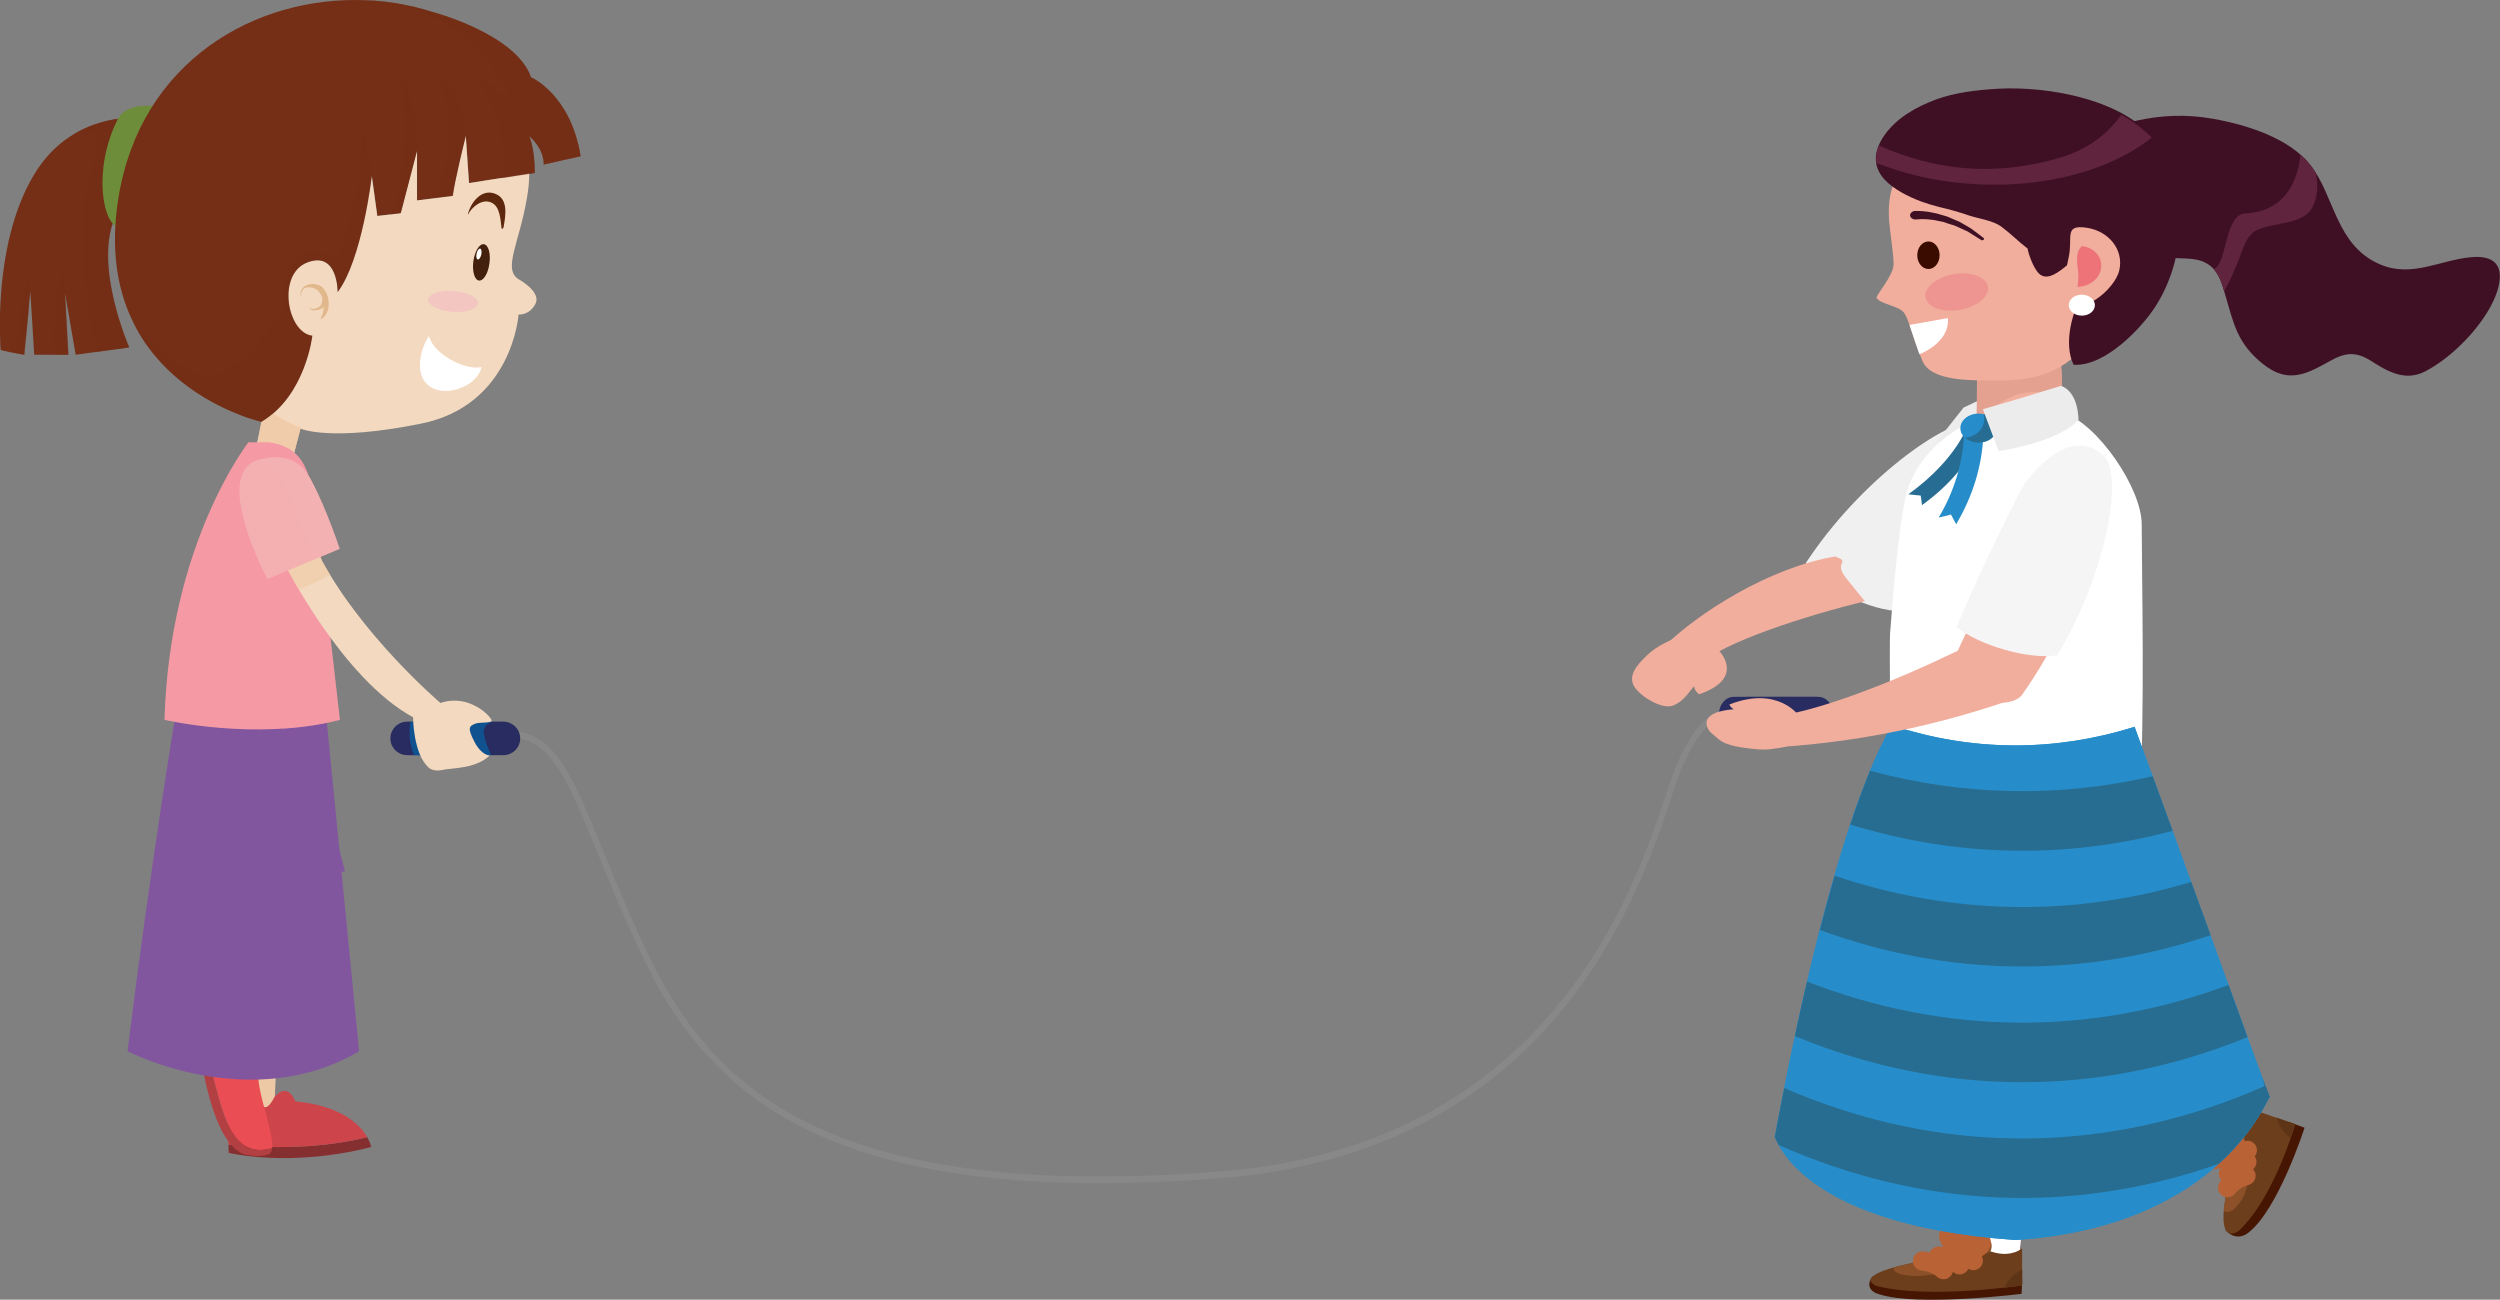 <svg width="154.27" height="80.2" viewBox="0 0 154.27 80.2" xmlns="http://www.w3.org/2000/svg" xmlns:xlink="http://www.w3.org/1999/xlink" xml:space="preserve" overflow="hidden"><rect x="0" y="0" width="154.27" height="80.2" fill="#808080" stroke="none"/><defs></defs><g><g><g><path d="M67.81 73.01C60.63 73.01 54.93 72.03 50.52 70.05 45.71 67.89 42.32 64.51 39.83 59.4 38.6 56.87 37.69 54.64 36.89 52.67 34.93 47.87 33.85 45.22 31.09 45.58L31.05 45.17C34.07 44.78 35.26 47.69 37.22 52.5 38.02 54.46 38.93 56.69 40.15 59.2 42.59 64.23 45.93 67.55 50.66 69.67 56.43 72.26 64.45 73.12 75.18 72.3 95.59 70.73 100.83 54.97 102.8 49.04 103.04 48.32 103.22 47.76 103.39 47.36 104.98 43.52 106.45 43.87 106.51 43.88L106.43 44.28C106.42 44.27 105.17 44.04 103.72 47.53 103.56 47.91 103.37 48.47 103.14 49.18 101.15 55.18 95.85 71.13 75.2 72.71 72.58 72.91 70.11 73.01 67.81 73.01Z" fill="#898888"/><g><g><path d="M14.34 53.08C14.34 53.08 14.82 56.24 14.72 58.69 14.62 61.14 14.55 67.22 15.01 69.39L16.89 69.39C16.89 69.39 17.24 61.18 17.24 59.07 17.24 56.96 17.55 53.44 17.55 53.44L14.34 53.08Z" fill="#EFC9A6"/><path d="M14.34 53.08C14.34 53.08 14.82 56.24 14.72 58.69 14.62 61.14 14.55 67.22 15.01 69.39L16.89 69.39C16.89 69.39 17.24 61.18 17.24 59.07 17.24 56.96 17.55 53.44 17.55 53.44L14.34 53.08Z" fill="#EFC9A6" opacity="0.4"/><path d="M17.41 55.3C17.49 54.24 17.55 53.45 17.55 53.45L14.34 53.09C14.34 53.09 14.47 53.92 14.58 55.06 15.47 55.35 16.45 55.41 17.41 55.3Z" fill="#EFC9A6" opacity="0.6"/><path d="M17.08 64.62C17.13 63.23 17.18 61.78 17.21 60.66 16.36 61.34 15.5 62.02 14.64 62.69 14.64 63.89 14.66 65.15 14.71 66.29 15.52 65.75 16.31 65.19 17.08 64.62Z" fill="#EFC9A6" opacity="0.4"/><g><path d="M14.1 70.62C14.1 70.93 14.11 71.14 14.11 71.14 14.11 71.14 17.89 72.07 22.91 70.78 22.91 70.78 22.86 70.53 22.66 70.17 19.32 71.01 15.79 70.8 14.1 70.62Z" fill="#862F30"/><path d="M22.66 70.17C22.23 69.43 21.11 68.24 18.22 67.96 18.22 67.96 17.79 66.71 16.93 67.7 16.93 67.7 16.64 68.32 16.38 68.32 16.12 68.32 14.94 68.32 14.94 68.32 14.94 68.32 14.13 68.35 14.1 69.28 14.09 69.78 14.09 70.27 14.09 70.62 15.79 70.8 19.32 71.01 22.66 70.17Z" fill="#CD454B"/></g><g><path d="M19.66 53.27C19.66 53.27 21.84 57.52 21.11 59.76 20.39 62 14.69 65.57 14.69 65.67 14.69 65.77 14.34 63.46 14.34 63.46 14.34 63.46 18.42 60.6 18.62 58.63 18.83 56.66 16.79 53.9 16.79 53.9L19.66 53.27Z" fill="#EFC9A6"/><path d="M20.26 54.61C19.94 53.81 19.66 53.27 19.66 53.27L16.8 53.89C16.8 53.89 17.21 54.45 17.64 55.24 18.55 55.23 19.43 55 20.26 54.61Z" fill="#EFC9A6" opacity="0.6"/><g><path d="M13.07 66.13C13.72 68.62 14.29 71.49 16.67 70.88 16.72 70.87 16.75 70.86 16.8 70.85 16.88 69.96 16.01 67.7 15.95 66.62 15.87 65.32 15.55 65.25 15.38 65.16 15.22 65.07 14.71 63.54 15.02 62.94 15.02 62.94 14.79 62.73 14.1 62.94 13.77 63.04 13.31 63.16 12.93 63.32 12.93 63.33 12.43 63.65 13.07 66.13Z" fill="#EB4D54"/><path d="M16.67 70.88C14.29 71.49 13.72 68.62 13.07 66.13 12.42 63.65 12.92 63.33 12.92 63.33 12.52 63.5 12.21 63.72 12.24 64.01 12.29 64.58 12.92 70.35 15.01 71.21 15.01 71.21 15.96 71.49 16.61 71.21 16.72 71.16 16.77 71.03 16.79 70.85 16.75 70.86 16.72 70.87 16.67 70.88Z" fill="#B23F41"/></g></g></g><path d="M10.85 44C10.85 44 9.32 53.1 7.87 64.87 7.87 64.87 15.48 68.82 22.16 64.87L20.14 44.26 10.85 44Z" fill="#82569E"/><g><path d="M10.84 49.43C10.83 49.44 10.83 49.49 10.82 49.58 10.84 49.48 10.85 49.42 10.84 49.43Z" fill="#82569E"/><path d="M20.17 49.62C20.16 49.6 20.16 49.58 20.16 49.59 20.16 49.58 20.17 49.6 20.17 49.62Z" fill="#82569E"/><path d="M9.93 53.93C10.11 53.96 10.3 53.99 10.5 54.01 10.59 52.6 10.76 50.2 10.82 49.58 10.71 50.22 10.17 52.79 9.93 53.93Z" fill="#82569E"/><path d="M13.93 49.43C13.92 49.44 13.92 49.5 13.92 49.61 13.93 49.49 13.93 49.42 13.93 49.43Z" fill="#82569E"/><path d="M17.67 49.72C17.67 49.72 17.67 49.78 17.67 49.86 17.68 49.76 17.68 49.71 17.67 49.72Z" fill="#82569E"/><path d="M13.92 49.61C13.86 50.3 13.57 52.82 13.4 54.28 13.6 54.29 13.81 54.3 14.02 54.31 13.98 52.78 13.91 50.3 13.92 49.61Z" fill="#82569E"/><path d="M20.17 49.62C20.22 49.92 20.43 52.26 20.57 53.91 20.81 53.87 21.05 53.82 21.29 53.76 20.98 52.56 20.26 49.94 20.17 49.62Z" fill="#82569E"/><path d="M17.46 54.29C17.71 54.27 17.96 54.26 18.21 54.23 18.01 52.7 17.72 50.44 17.67 49.86 17.66 50.45 17.54 52.76 17.46 54.29Z" fill="#82569E"/></g><g><g><g><path d="M9.37 7.32C9.37 7.32 4.67 6.46 2.08 10.81-0.51 15.16 0.04 21.51 0.04 21.58 0.04 21.65 1.49 21.89 1.49 21.89 1.49 21.89 1.87 18.09 1.87 17.99 1.87 17.89 2.11 21.89 2.11 21.89L4.21 21.89 4 18.02 4.67 21.89 7.97 21.44C7.97 21.44 5.07 14.84 7.9 12.29L9.37 7.32Z" fill="#742F16"/><path d="M4.12 18.59C4.07 17.81 4.03 17.04 3.98 16.26 3.61 17.28 3.49 18.38 3.39 19.47 3.32 20.26 3.24 21.1 3.39 21.89L4.23 21.89 4.02 18.02 4.12 18.59Z" fill="#742F16" opacity="0.5"/><path d="M1.78 18.23C1.82 17.5 1.94 16.77 2 16.05 1.69 17 1.44 17.98 1.3 18.96 1.17 19.9 1.1 20.85 0.94 21.79 1.24 21.85 1.51 21.89 1.51 21.89 1.51 21.89 1.66 20.37 1.77 19.23 1.75 18.89 1.76 18.56 1.78 18.23Z" fill="#742F16" opacity="0.5"/><path d="M7.92 12.29 9.37 7.32C9.37 7.32 6.91 6.87 4.57 8.27 4.83 8.22 5.11 8.18 5.39 8.2 6.54 8.25 5.88 9.6 5.7 10.18 4.52 13.92 5.2 17.9 5.92 21.72L7.98 21.44C7.99 21.45 5.09 14.85 7.92 12.29Z" fill="#742F16" opacity="0.5"/></g><path d="M10.03 6.62C10.03 6.62 7.88 6.13 7.26 7.37 5.69 10.47 6.35 14.01 7.39 14.02 8.9 14.04 10.41 8.55 10.03 6.62Z" fill="#6E8D3B"/></g><path d="M35.83 9.64C35.21 5.81 32.77 4.77 32.77 4.77 31.84 2.08 26.66 0.73 26.66 0.73 26.32 0.62 25.97 0.53 25.63 0.44 25.55 0.42 25.48 0.4 25.4 0.39 25.05 0.31 24.69 0.24 24.34 0.18L24.33 0.18C23.96 0.12 23.6 0.08 23.23 0.05 23.18 0.04 23.13 0.04 23.07 0.04 22.69 0.02 22.31 0 21.93 0L21.93 0 21.93 0C15.13-0.01 8.2 4.29 7.2 13 5.96 23.77 16.14 26.03 16.14 26.03 18.86 24.41 19.28 20.71 19.28 20.71 17.73 20.54 17.07 16.92 18.97 16.19 20.87 15.47 20.84 18.02 20.84 18.02 22.36 16.02 22.95 10.85 22.95 10.85L23.29 13.32 24.74 13.15 25.74 9.32 25.74 12.36 27.95 12.08C28.05 11.18 28.75 8.39 28.75 8.39L28.95 11.29 31 10.98 31 10.98 33 10.67C33 9.09 32.65 8.39 32.65 8.39 33.64 9.26 33.55 10.15 33.55 10.15L35.83 9.64Z" fill="#742F16"/><g><path d="M28.74 8.4C28.74 8.4 28.05 11.2 27.94 12.09L25.73 12.37 25.73 9.33 24.73 13.16 23.28 13.33 22.94 10.86C22.94 10.86 22.35 16.02 20.83 18.03 20.83 18.03 20.86 15.47 18.96 16.2 17.06 16.93 17.72 20.55 19.27 20.72 19.27 20.72 18.86 24.41 16.13 26.04L15.74 27.97 18.02 28.45 18.54 26.45C18.54 26.45 20.37 27.28 25.99 26.14 31.62 25 32 19.41 32 19.41 32 19.41 32.66 19.48 33.04 18.75 33.42 18.03 32.07 17.27 32.07 17.27 30.96 16.68 32.04 15.06 32.52 12.2 32.62 11.61 32.66 11.12 32.66 10.71L28.94 11.3 28.74 8.4Z" fill="#F3D9BF"/></g><g opacity="0.8"><path d="M18.01 26.16C17.61 25.96 17.21 25.75 16.85 25.51 16.63 25.7 16.4 25.87 16.14 26.03L15.75 27.96 18.03 28.44 18.55 26.44C18.55 26.44 18.69 26.5 19.01 26.57 18.67 26.46 18.34 26.33 18.01 26.16Z" fill="#EFC9A6"/></g><g><path d="M30.2 16.26C30.12 16.88 29.83 17.35 29.55 17.31 29.28 17.27 29.13 16.74 29.21 16.12 29.3 15.5 29.58 15.03 29.86 15.07 30.14 15.11 30.29 15.64 30.2 16.26Z" fill="#431F0E"/><path d="M29.7 15.71C29.66 15.89 29.56 16.03 29.48 16.01 29.4 15.99 29.37 15.83 29.41 15.64 29.45 15.46 29.55 15.33 29.63 15.34 29.71 15.36 29.74 15.53 29.7 15.71Z" fill="#FFFFFF"/></g><path d="M30.41 11.91C29.63 11.72 29.03 12.56 28.87 13.21 28.87 13.22 28.87 13.22 28.88 13.22 28.89 13.22 28.89 13.22 28.89 13.22 28.9 13.22 28.91 13.22 28.91 13.21L28.91 13.2C28.91 13.19 28.9 13.19 28.9 13.2 29.16 12.73 29.77 12.25 30.32 12.5 30.87 12.74 30.88 13.58 30.95 14.08 30.96 14.17 31.06 14.09 31.07 14.04 31.21 13.27 31.41 12.16 30.41 11.91Z" fill="#5D270D"/><path d="M29.72 22.66C29.72 22.66 29.73 22.65 29.72 22.65 29.71 22.65 29.71 22.65 29.7 22.65 29.69 22.64 29.67 22.65 29.65 22.66 28.62 22.85 26.76 21.81 26.49 20.79 26.48 20.76 26.44 20.77 26.43 20.79 25.8 21.8 25.51 23.61 26.95 24.05 27.92 24.35 29.47 23.73 29.71 22.67 29.71 22.66 29.71 22.66 29.7 22.66 29.71 22.66 29.71 22.66 29.72 22.66Z" fill="#FFFFFF"/><path d="M19.9 17.74C19.46 17.31 18.38 17.54 18.57 18.29 18.57 18.3 18.59 18.29 18.59 18.28 18.53 17.65 19.16 17.63 19.51 17.85 19.68 17.96 19.78 18.13 19.87 18.31 19.89 18.34 19.89 18.38 19.9 18.41 19.89 18.54 19.87 18.67 19.82 18.8 19.76 18.97 19.22 19.21 19.12 18.96 19.11 18.95 19.1 18.96 19.1 18.97 19.14 19.26 19.69 19.14 19.85 19.04 19.89 19.01 19.93 18.97 19.98 18.92 19.97 19.17 19.91 19.43 19.8 19.62 19.77 19.67 19.82 19.7 19.86 19.67 20.46 19.26 20.38 18.2 19.9 17.74Z" fill="#E1B78C"/><g><path d="M35.83 9.64C35.21 5.81 32.77 4.77 32.77 4.77 31.84 2.08 26.66 0.73 26.66 0.73 25.15 0.24 23.54 0 21.93 0 30.06 0.08 32.02 7.26 32.02 7.26 31.2 5.49 29.39 4.65 29.39 4.65 31.17 7.45 31.14 9.89 31 10.99L33 10.68C33 9.1 32.65 8.4 32.65 8.4 33.64 9.27 33.55 10.16 33.55 10.16L35.83 9.64Z" fill="#742F16" opacity="0.5"/><path d="M20.79 16.05C20.79 16.05 19.83 15.05 18.56 15.68 17.29 16.31 17.45 19.08 17.45 19.08 17.45 19.08 14.94 23.15 12.97 23.15 11.03 23.15 8.41 20.19 8.32 20.09 10.79 24.84 16.14 26.03 16.14 26.03 18.86 24.41 19.28 20.71 19.28 20.71 17.73 20.54 17.07 16.92 18.97 16.19 20.87 15.47 20.84 18.02 20.84 18.02 22.36 16.02 22.95 10.85 22.95 10.85L22.95 10.86C22.81 8.9 22.25 7.63 22.25 7.63 22.65 11.24 20.79 16.05 20.79 16.05Z" fill="#742F16" opacity="0.5"/><path d="M24.54 4.43C25.59 8.28 24.54 11.98 24.11 13.23L24.73 13.15 25.7 9.42C25.99 6.09 24.54 4.43 24.54 4.43Z" fill="#742F16" opacity="0.5"/><path d="M26.74 4.43C28.35 6.85 27.43 10.6 26.91 12.21L27.94 12.08C28.03 11.31 28.55 9.13 28.7 8.54L28.7 8.54C28.81 5.39 26.74 4.43 26.74 4.43Z" fill="#742F16" opacity="0.5"/></g></g><path d="M16.62 27.3 15.33 27.3C15.33 27.3 10.46 33.47 10.15 44.42 10.15 44.42 15.79 45.75 20.97 44.42 20.97 44.42 20.3 38.49 19.78 34.14 19.26 29.78 19.26 27.71 16.62 27.3Z" fill="#F59AA4"/><g opacity="0.5"><path d="M19.78 34.13C19.26 29.78 19.26 27.71 16.62 27.3L15.33 27.3C15.33 27.3 15.19 27.47 14.97 27.81 15.33 27.69 15.81 27.63 16.42 27.81 16.42 27.81 13.8 28.02 14.21 31.09 14.63 34.16 16.11 36.92 16.11 36.92L17.56 36.16C17.56 36.16 17.96 42.96 17.88 43.75 17.83 44.21 17.64 44.66 17.48 44.96 18.62 44.89 19.81 44.72 20.97 44.42 20.97 44.41 20.3 38.48 19.78 34.13Z" fill="#F59AA4"/></g><path d="M32.1 45.57C32.1 46.14 31.63 46.6 31.06 46.6L25.13 46.6C24.56 46.6 24.09 46.14 24.09 45.57L24.09 45.57C24.09 45 24.55 44.53 25.13 44.53L31.06 44.53C31.64 44.54 32.1 45 32.1 45.57L32.1 45.57Z" fill="#292C60"/><path d="M29.86 45.27C29.79 44.82 30.07 44.68 30.38 44.54L25.32 44.54C25.22 45.25 25.27 45.97 25.56 46.61L30.32 46.61C30.1 46.18 29.93 45.71 29.86 45.27Z" fill="#006BB0" opacity="0.6"/><path d="M17.55 34.77C17.55 34.77 21.1 41.88 25.49 44.26 25.49 44.26 25.49 46.57 26.49 47.4 26.49 47.4 26.79 47.64 27.31 47.51 27.83 47.38 29.32 47.47 30.22 46.62 30.22 46.62 29.72 46.63 29.28 45.78 28.84 44.93 28.92 44.8 29.38 44.64 29.59 44.57 30.35 44.62 30.34 44.47 30.31 44.2 28.92 42.78 27.18 43.38 27.18 43.38 22.16 39.11 19.62 34.14L17.55 34.77Z" fill="#F3D9BF"/><path d="M20.38 35.47C20.11 35.03 19.86 34.58 19.63 34.13L17.56 34.77C17.56 34.77 17.89 35.42 18.46 36.39 19.1 36.11 19.75 35.81 20.38 35.47Z" fill="#EFC9A6" opacity="0.6"/><path d="M15.75 28.45C15.75 28.45 14.44 28.81 14.85 31.16 15.26 33.51 16.51 35.73 16.51 35.73L20.96 33.87C20.96 33.87 20.19 31.48 19.19 29.6 18.54 28.36 17.39 27.89 15.75 28.45Z" fill="#F4B0B1"/><path d="M16.32 28.56C16.96 28.79 17.33 29.55 17.59 30.11 18.26 31.55 18.76 33.07 19.43 34.51L20.96 33.87C20.96 33.87 20.19 31.48 19.19 29.6 18.53 28.36 17.38 27.89 15.75 28.45 15.75 28.45 15.72 28.46 15.67 28.48 15.87 28.46 16.08 28.48 16.32 28.56Z" fill="#F4B0B1" opacity="0.3"/><path d="M29.5 18.72C29.47 19.07 28.76 19.31 27.91 19.24 27.06 19.17 26.39 18.83 26.42 18.48 26.45 18.13 27.16 17.89 28.01 17.96 28.86 18.02 29.53 18.37 29.5 18.72Z" fill="#F5AAC4" opacity="0.4"/></g><g><path d="M113.11 44.04C113.11 44.61 112.7 45.07 112.2 45.07L106.99 45.07C106.49 45.07 106.08 44.61 106.08 44.04L106.08 44.04C106.08 43.47 106.49 43 106.99 43L112.2 43C112.7 43 113.11 43.46 113.11 44.04L113.11 44.04Z" fill="#292C60"/><path d="M112.13 43 107.77 43C107.87 43.17 107.93 43.37 107.93 43.57 107.94 43.86 107.7 44.23 107.59 44.49 107.51 44.69 107.42 44.88 107.33 45.07L112.09 45.07C112.25 44.39 112.3 43.72 112.13 43Z" fill="#292C60" opacity="0.5"/></g></g></g></g><g><path d="M127.44 9.05C130.36 7.69 133.17 6.71 136.62 7.34 138.83 7.74 141.29 8.58 142.55 10.16 144.07 12.06 144.12 15.15 146.88 16.32 148.85 17.15 150.58 16.04 152.49 15.87 154.85 15.66 154.36 17.57 153.8 18.7 153.05 20.22 151.38 22.01 149.67 22.91 148.39 23.58 147.29 22.89 146.28 22.25 144.84 21.34 144.09 22.19 142.81 22.79 141.54 23.39 140.67 23.27 139.63 22.45 138.05 21.19 137.83 19.94 137.33 18.25 137.11 17.52 136.92 16.63 136.09 16.21 135.37 15.84 134.49 16.01 133.7 15.87 131.81 15.52 129.39 13.97 128.6 12.56 128.03 11.53 127.47 9.07 128.88 8.36" fill="#3F1023"/><path d="M127.44 9.05C127.86 8.86 128.27 8.67 128.69 8.5 128.76 8.45 128.82 8.41 128.9 8.37L127.44 9.05Z" fill="#60243E"/><path d="M138.17 15.97C138.38 15.46 138.6 14.52 139.26 14.2 140.34 13.69 142.11 13.89 142.69 12.8 143.05 12.11 143.04 11.38 142.9 10.66 142.79 10.49 142.68 10.32 142.55 10.16 142.38 9.94 142.18 9.74 141.96 9.55 141.77 11.33 140.9 13.06 138.55 13.17 137.39 13.23 137.4 15.72 136.86 16.4 136.79 16.49 136.71 16.56 136.61 16.62 136.95 17 137.11 17.5 137.25 17.97 137.62 17.34 137.89 16.67 138.17 15.97Z" fill="#60243E"/><g><path d="M131.66 7.86C131.86 7.89 132.05 7.92 132.22 7.97 132.22 7.97 130.86 7.35 131.66 7.86Z" fill="#A05030"/></g><g><g><g><g><g><path d="M121.92 26C120.07 25.86 114.76 29.66 111.43 34.75 112.15 36.04 114.99 37.51 116.89 37.69 119.86 34.32 123.14 29.87 123.14 29.87 123.14 29.87 125.45 26.26 121.92 26Z" fill="#F0F0F0"/></g></g></g></g><path d="M123.77 24.18C123.77 24.18 123.19 24.16 121.17 25.15L119.51 27.25C119.51 27.25 122.51 27.24 123.75 25.85 123.76 25.85 124.87 24.56 123.77 24.18Z" fill="#ECECEC"/><g><g><path d="M122.51 64.23C122.51 64.23 122.87 65.06 138.02 70.65 140.1 71.42 139.99 69.13 139.99 69.13 139.99 69.13 128.33 61.3 126.22 60.43 124.13 59.54 122.51 64.23 122.51 64.23Z" fill="#DCA090"/></g></g><g><g><path d="M131.62 63.64C131.06 64.97 130.08 66.23 129.12 67.26 131.29 68.13 134.18 69.24 138.02 70.65 140.1 71.42 139.99 69.13 139.99 69.13 139.99 69.13 135.53 66.13 131.62 63.64Z" fill="#F3F3F3"/></g></g><g><g><path d="M132.31 64.08C132.08 63.93 131.85 63.78 131.62 63.64 131.06 64.97 130.08 66.23 129.12 67.26 129.37 67.36 129.64 67.47 129.92 67.58 130.95 66.47 131.9 65.35 132.31 64.08Z" fill="#191A3E"/><path d="M131.37 68.07C132.23 67.23 133 66.33 133.51 65.33 133.57 65.2 133.62 65.08 133.67 64.95 133.45 64.81 133.24 64.67 133.02 64.53 132.55 65.73 131.66 66.82 130.68 67.87 130.89 67.95 131.11 68.04 131.33 68.12 131.35 68.11 131.35 68.09 131.37 68.07Z" fill="#191A3E"/></g></g><g><g><path d="M119.63 62.79C119.63 62.79 119.22 63.57 121.95 76.73 122.32 78.53 124.63 77.17 124.63 77.17 124.63 77.17 125.93 65.21 125.66 63.33 125.39 61.45 119.63 62.79 119.63 62.79Z" fill="#F1AE9D"/></g></g><g><g><path d="M124.81 67.17C123.17 67.34 121.61 67.16 120.06 66.83 120.4 68.9 120.97 72.02 121.95 76.73 122.32 78.53 124.63 77.18 124.63 77.18 124.63 77.18 125.28 71.21 125.57 67.04 125.32 67.1 125.07 67.14 124.81 67.17Z" fill="#FFFFFF"/></g></g><g><g><path d="M125.51 67.74C125.53 67.5 125.54 67.26 125.56 67.03 125.32 67.09 125.07 67.14 124.8 67.16 123.16 67.33 121.6 67.15 120.05 66.82 120.09 67.08 120.14 67.37 120.19 67.67 122.01 68.05 123.76 68.08 125.51 67.74Z" fill="#191A3E"/><path d="M125.39 69.27C125.41 68.99 125.44 68.71 125.46 68.44 123.77 68.74 122.06 68.71 120.32 68.39 120.36 68.64 120.41 68.89 120.46 69.16 122 69.41 123.79 69.5 125.39 69.27Z" fill="#191A3E"/></g></g><g><path d="M119.77 64.62C119.77 64.62 118.07 51.72 118.3 47.72L128.53 47.93C128.53 47.93 128.75 50.12 128.28 53.38 127.69 57.48 126.12 63.07 125.65 65.41 125.65 65.41 122.21 67.4 119.77 64.62Z" fill="#F1AE9D"/></g><g><path d="" fill="#F1AE9D"/></g><g><path d="M126.36 19.45C124.84 18.66 122.03 19.94 122.03 19.94L121.97 26.42C121.97 26.42 127.36 27.29 127.31 26.35 127.18 24.22 127.41 19.99 126.36 19.45Z" fill="#F1AE9D"/></g><g><path d="M124.24 24.43C123.3 24.82 122.52 25.46 121.99 26.18 121.99 26.19 121.98 26.19 121.98 26.2L122.04 19.93C122.04 19.93 124.85 18.65 126.37 19.44 126.89 19.71 127.24 22.08 127.26 24.31 126.27 24.23 125.19 24.04 124.24 24.43Z" fill="#E4A190"/></g><g><path d="M119.14 8.31C119.74 7.43 118.91 7.36 120.23 7.06 121.58 6.75 123.02 6.63 124.45 6.67 125.88 6.63 126.36 7.87 127.7 8.18 128.41 8.34 129.03 8.54 129.57 8.89 130.22 9.32 130.13 9.73 130.35 10.3 130.49 10.66 130.71 10.99 130.88 11.34 131.18 11.97 131.5 12.64 131.61 13.29 131.84 14.63 131.73 15.96 131.46 17.29 131.19 18.64 131.08 19.05 129.86 20.18 128.24 21.68 127.35 23.49 123.41 23.48 121.78 23.47 119.18 23.59 118.63 22.27 117.9 20.52 117.82 19.72 117.47 19.27 117.15 18.87 116.03 18.77 115.8 18.38 115.73 18.25 116.83 17.02 116.85 16.33 116.87 15.84 116.6 14.06 116.57 13.6 116.38 10.5 117.98 10.02 119.14 8.31Z" fill="#F1AE9D"/></g><path d="M133.53 9.57C133.38 9.29 133.22 9.02 133.03 8.76 131.26 6.23 126.55 5.28 123.21 5.48 121.94 5.56 120.65 5.71 119.49 6.13 118.2 6.61 117.06 7.28 116.33 8.28 115.66 9.21 115.48 10.2 116.3 11.09 116.83 11.66 117.75 12.14 118.57 12.44 118.9 12.56 119.26 12.67 119.61 12.76 120.25 12.91 120.87 13.08 121.48 13.29 122.14 13.51 123 13.6 123.53 14.01 124.08 14.42 124.57 14.92 125.12 15.34 125.16 15.65 125.49 16.58 125.83 16.89 126.69 17.68 128.07 15.57 128.89 15.48 129.26 15.44 129.44 15.93 129.47 16.15 129.56 16.8 128.99 17.43 128.63 17.97 127.85 19.15 127.32 21.24 127.96 22.51 129.91 22.63 132.15 20.22 132.95 19 134.73 16.31 135.08 12.49 133.53 9.57Z" fill="#3F1023"/><path d="M116.08 10.16C121.48 12.23 128.7 11.72 132.78 8.49 132.25 7.95 131.61 7.48 130.9 7.08 130.02 8.32 128.75 9.3 126.82 9.82 122.95 10.87 119.44 10.53 115.95 8.98 115.79 9.37 115.73 9.76 115.8 10.14 115.89 10.12 115.98 10.12 116.08 10.16Z" fill="#60243E"/><g><g><path d="M130.78 16.67C130.5 17.91 128.3 19.58 127.72 18.53 127.36 17.89 127.37 17.14 127.65 15.9 127.93 14.66 127.33 13.85 128.74 14.05 130.15 14.25 131.06 15.43 130.78 16.67Z" fill="#F1AE9D"/></g><g><path d="M128.53 15.19C128.51 15.19 128.48 15.19 128.46 15.19 128.45 15.2 128.45 15.21 128.44 15.22 127.97 15.65 128.26 16.54 128.25 17.05 128.25 17.27 128.23 17.48 128.2 17.7 128.88 17.7 129.5 17.26 129.64 16.64 129.79 15.95 129.3 15.31 128.53 15.19Z" fill="#ED7379"/></g></g><g><path d="M132.16 32.35C132.16 30.16 129.47 26.16 127.31 25.46 126.07 26.9 123.96 26.67 122.22 26.06 122.07 26.01 122.02 25.92 122.01 25.83 119.76 26.82 117.99 28.64 117.56 30.78 117.25 32.33 116.94 35.05 116.63 39.13 116.6 39.52 116.6 48.33 116.94 48.41 116.94 48.41 119.68 49.37 124.29 49.4 128.9 49.43 132.03 49.09 132.03 49.09 132.37 44.77 132.16 34.98 132.16 32.35Z" fill="#FFFFFF"/></g><g><g><path d="M118.85 18.47C119.07 19.05 120.1 19.33 121.14 19.08 122.19 18.83 122.86 18.15 122.64 17.57 122.42 16.99 121.39 16.71 120.35 16.96 119.3 17.21 118.63 17.89 118.85 18.47Z" fill="#EE9491"/></g></g><g><path d="M118.31 15.75C118.31 16.22 118.62 16.6 119 16.6 119.38 16.6 119.69 16.22 119.69 15.75 119.69 15.28 119.38 14.9 119 14.9 118.62 14.9 118.31 15.28 118.31 15.75Z" fill="#3A0C00"/></g><g><path d="M120.2 19.63C120.33 21.17 118.44 21.86 118.44 21.86L117.83 20.05 120.2 19.63Z" fill="#FFFFFF"/></g><g><g><path d="M124.78 79.07 124.75 79.84C124.75 79.84 118.33 80.65 115.94 79.86 115.94 79.86 114.98 79.63 115.51 78.82 115.93 78.2 124.78 79.07 124.78 79.07Z" fill="#461603"/></g><g><path d="M124.78 77.04 124.78 79.32C124.78 79.32 119.04 80.18 115.82 79.36 115.82 79.36 114.17 78.79 117.69 78 121.21 77.21 121.95 76.77 121.95 76.77 121.95 76.77 123.52 77.93 124.78 77.04Z" fill="#6D3E1C"/></g><g><path d="M123.71 79.46C124.37 79.39 124.79 79.32 124.79 79.32L124.79 78.34C124.23 78.64 123.85 79 123.71 79.46Z" fill="#5D3516"/></g><g><path d="M118.43 78.74C119.28 78.69 120.06 78.51 120.8 78.18 121.48 77.87 122.22 77.57 122.84 77.21 122.35 77.03 121.95 76.78 121.95 76.78 121.95 76.78 121.2 77.22 117.69 78.01 117.38 78.08 117.11 78.15 116.87 78.21 116.71 78.69 118.06 78.76 118.43 78.74Z" fill="#8C5128"/></g><g><path d="M120.47 77.25C120.47 77.25 121.21 77.29 121.77 77.79" stroke="#B96236" stroke-width="1.182" stroke-linecap="round" stroke-linejoin="round" stroke-miterlimit="10" fill="none"/></g><g><path d="M119.62 77.51C119.62 77.51 120.36 77.55 120.92 78.05" stroke="#B96236" stroke-width="1.182" stroke-linecap="round" stroke-linejoin="round" stroke-miterlimit="10" fill="none"/></g><g><path d="M118.63 77.81C118.63 77.81 119.37 77.85 119.93 78.35" stroke="#B96236" stroke-width="1.182" stroke-linecap="round" stroke-linejoin="round" stroke-miterlimit="10" fill="none"/></g><path d="M120.98 77.29C120.98 77.04 121 76.77 120.91 76.53 120.85 76.39 120.76 76.18 120.58 76.1 120.27 75.97 120.2 76.2 120.28 76.4 120.38 76.65 120.63 76.92 120.85 77.12 120.94 77.2 120.99 77.26 121.03 77.37" stroke="#B96236" stroke-width="1.182" stroke-linecap="round" stroke-linejoin="round" stroke-miterlimit="10" fill="none"/><path d="M122.83 77.23C122.83 77.23 123.11 76.59 122.57 76.41 121.47 76.04 121.8 76.81 121.8 76.81 121.8 76.81 121.71 77.34 122.83 77.23Z" fill="#8C5128"/><path d="M120.97 77.32C121.21 77.01 121.53 76.49 122.08 76.52 122.27 76.53 122.31 76.68 122.22 76.81 122.07 77.02 121.75 77.16 121.47 77.23 121.36 77.26 121.08 77.26 121 77.31" stroke="#B96236" stroke-width="1.182" stroke-linecap="round" stroke-linejoin="round" stroke-miterlimit="10" fill="none"/></g><g><g><path d="M141.34 69.27 142.21 69.59C142.21 69.59 140.6 74.62 138.75 76.06 138.75 76.06 138.1 76.67 137.38 75.96 136.84 75.43 141.34 69.27 141.34 69.27Z" fill="#461603"/></g><g><path d="M139.01 68.47 141.63 69.37C141.63 69.37 140.34 73.92 138.14 75.96 138.14 75.96 136.83 76.94 137.31 74.05 137.79 71.16 137.59 70.44 137.59 70.44 137.59 70.44 139.53 69.75 139.01 68.47Z" fill="#6D3E1C"/></g><g><path d="M141.36 70.21C141.54 69.69 141.63 69.37 141.63 69.37L140.5 68.98C140.64 69.51 140.9 69.93 141.36 70.21Z" fill="#5D3516"/></g><g><path d="M138.45 73.81C138.73 73.17 138.84 72.52 138.74 71.84 138.65 71.22 138.6 70.56 138.44 69.96 138.04 70.25 137.59 70.44 137.59 70.44 137.59 70.44 137.79 71.16 137.31 74.05 137.27 74.31 137.24 74.53 137.22 74.73 137.71 75.05 138.33 74.09 138.45 73.81Z" fill="#8C5128"/></g><g><path d="M137.54 71.72C137.54 71.72 137.87 71.19 138.68 70.98" stroke="#B96236" stroke-width="1.182" stroke-linecap="round" stroke-linejoin="round" stroke-miterlimit="10" fill="none"/></g><g><path d="M137.51 72.44C137.51 72.44 137.84 71.91 138.65 71.7" stroke="#B96236" stroke-width="1.182" stroke-linecap="round" stroke-linejoin="round" stroke-miterlimit="10" fill="none"/></g><g><path d="M137.46 73.29C137.46 73.29 137.8 72.76 138.6 72.55" stroke="#B96236" stroke-width="1.182" stroke-linecap="round" stroke-linejoin="round" stroke-miterlimit="10" fill="none"/></g><path d="M137.8 71.36C137.52 71.26 137.21 71.14 136.9 71.11 136.71 71.09 136.43 71.08 136.28 71.19 136.01 71.37 136.24 71.51 136.5 71.53 136.83 71.56 137.23 71.48 137.55 71.4 137.68 71.37 137.77 71.36 137.9 71.37" stroke="#B96236" stroke-width="1.182" stroke-linecap="round" stroke-linejoin="round" stroke-miterlimit="10" fill="none"/><path d="M138.46 69.98C138.46 69.98 137.83 69.52 137.41 69.84 136.55 70.5 137.56 70.56 137.56 70.56 137.56 70.56 138.14 70.84 138.46 69.98Z" fill="#8C5128"/><path d="M137.82 71.37C137.56 71.07 137.09 70.64 137.35 70.24 137.44 70.1 137.63 70.14 137.74 70.25 137.93 70.44 137.96 70.74 137.92 70.97 137.91 71.06 137.8 71.26 137.82 71.35" stroke="#B96236" stroke-width="1.182" stroke-linecap="round" stroke-linejoin="round" stroke-miterlimit="10" fill="none"/></g></g><g><g><path d="M116.74 44.76C112.89 51.47 109.92 68.08 109.51 70.21 109.5 69.5 110.06 75.51 124.38 76.52 137.59 75.64 140.09 67.12 140.07 67.71 140.01 67.75 134.8 53.22 131.72 44.85 126.76 46.41 121.69 46.38 116.74 44.76Z" fill="#278DCA"/><path d="M116.74 44.76C112.89 51.47 109.92 68.08 109.51 70.21 109.5 69.5 110.06 75.51 124.38 76.52 137.59 75.64 140.09 67.12 140.07 67.71 140.01 67.75 134.8 53.22 131.72 44.85 126.76 46.41 121.69 46.38 116.74 44.76Z" fill="#278DCA"/></g><g><path d="M139.79 66.99C139.55 66.35 139.17 65.31 138.69 63.99 129.54 67.72 119.9 67.7 110.76 63.93 110.51 65.12 110.29 66.19 110.1 67.12 119.81 71.33 130.1 71.29 139.79 66.99Z" fill="none"/><path d="M132.84 47.91C132.45 46.83 132.07 45.8 131.72 44.85 126.76 46.41 121.69 46.38 116.74 44.76 116.28 45.56 115.83 46.52 115.4 47.56 121.16 49.12 127.06 49.24 132.84 47.91Z" fill="none"/><path d="M135.21 54.42C134.83 53.37 134.45 52.32 134.07 51.28 127.49 53.04 120.74 52.91 114.18 50.89 113.84 51.91 113.51 52.97 113.2 54.04 120.44 56.48 127.94 56.61 135.21 54.42Z" fill="none"/><path d="M109.76 70.65C110.49 72.01 113.36 75.74 124.38 76.52 130.73 76.1 134.6 73.91 136.91 71.82 127.96 74.97 118.61 74.58 109.76 70.65Z" fill="none"/><path d="M137.52 60.78C137.17 59.81 136.79 58.78 136.41 57.71 128.46 60.39 120.21 60.28 112.29 57.39 112.01 58.47 111.75 59.53 111.51 60.57 120.04 63.88 128.98 63.95 137.52 60.78Z" fill="none"/><path d="M140.06 67.68C140.06 67.69 140.07 67.7 140.07 67.7 140.07 67.68 140.07 67.68 140.06 67.68Z" fill="#276D91"/><path d="M109.51 70.21C109.51 70.19 109.52 70.17 109.52 70.16 109.51 70.15 109.51 70.17 109.51 70.21Z" fill="#276D91"/><path d="M136.91 71.82C139.22 69.73 139.97 67.74 140.06 67.69 140.03 67.63 139.94 67.4 139.79 67 130.1 71.29 119.8 71.34 110.1 67.14 109.81 68.61 109.61 69.69 109.52 70.17 109.54 70.19 109.6 70.37 109.76 70.66 118.61 74.58 127.96 74.97 136.91 71.82Z" fill="#276D91"/><path d="M138.69 64C138.34 63.05 137.95 61.96 137.52 60.78 128.97 63.95 120.04 63.88 111.51 60.57 111.23 61.75 110.98 62.89 110.76 63.94 119.9 67.71 129.54 67.73 138.69 64Z" fill="#276D91"/><path d="M136.41 57.71C136.02 56.64 135.62 55.53 135.22 54.42 127.95 56.61 120.45 56.48 113.21 54.04 112.89 55.15 112.59 56.28 112.3 57.39 120.21 60.28 128.46 60.39 136.41 57.71Z" fill="#276D91"/><path d="M134.07 51.27C133.65 50.12 133.24 48.99 132.84 47.9 127.06 49.23 121.16 49.12 115.4 47.56 114.98 48.58 114.57 49.7 114.18 50.88 120.73 52.9 127.48 53.03 134.07 51.27Z" fill="#276D91"/></g><g><path d="M116.74 44.76C116.59 45.02 116.44 45.3 116.29 45.59 116.04 54.48 114.52 63.2 112.98 73.67 114.11 74.32 115.6 74.95 117.58 75.47 118.52 63.92 119.38 54.73 119.51 45.48 118.59 45.29 117.66 45.06 116.74 44.76Z" fill="none"/><path d="M126.96 45.84C127.08 55.06 127.81 64.28 128.6 75.92 130.41 75.51 131.95 74.95 133.25 74.3 131.79 63.37 130.37 54.41 130.17 45.28 129.1 45.54 128.03 45.72 126.96 45.84Z" fill="none"/><path d="M109.52 70.16C109.55 70.19 109.7 70.67 110.21 71.35 111.49 64.75 112.8 58.73 113.56 52.79 111.37 60.04 109.83 68.54 109.52 70.16Z" fill="none"/><path d="M121.63 45.82C121.56 55.06 121.15 64.32 120.7 76.11 121.82 76.28 123.04 76.42 124.39 76.52 124.76 76.5 125.12 76.46 125.48 76.43 125.17 64.55 124.9 55.24 124.85 45.98 123.77 46 122.7 45.95 121.63 45.82Z" fill="none"/><path d="M139.6 66.48C138.35 63.1 134.85 53.4 132.33 46.5 132.72 54.84 134.45 63.01 136.14 72.47 138.63 70.5 139.65 68.45 139.96 67.85 139.84 67.39 139.72 66.94 139.6 66.48Z" fill="none"/><path d="M109.51 70.21C109.51 70.19 109.52 70.17 109.52 70.16 109.51 70.15 109.51 70.17 109.51 70.21Z" fill="none"/><path d="M140.06 67.68C140.06 67.69 140.07 67.7 140.07 67.7 140.07 67.68 140.07 67.68 140.06 67.68Z" fill="#276D91"/><path d="M140.06 67.68C140.02 67.6 139.86 67.18 139.6 66.47 139.72 66.93 139.84 67.39 139.96 67.85 140.01 67.75 140.05 67.69 140.06 67.68Z" fill="#276D91"/></g></g><path d="M118.2 13.02C118.2 13.02 118.26 13.01 118.42 13.02 118.57 13.02 118.76 13.04 118.99 13.07 119.21 13.12 119.48 13.15 119.74 13.24 119.87 13.28 120.01 13.32 120.15 13.36 120.28 13.41 120.41 13.47 120.55 13.53 120.68 13.59 120.82 13.64 120.94 13.7 121.06 13.77 121.17 13.83 121.29 13.9 121.4 13.96 121.51 14.03 121.61 14.09 121.71 14.16 121.79 14.22 121.87 14.28 122.19 14.52 122.4 14.68 122.4 14.68 122.44 14.71 122.44 14.77 122.4 14.8 122.36 14.83 122.3 14.84 122.25 14.81L122.24 14.8C122.24 14.8 122.02 14.66 121.68 14.45 121.6 14.4 121.51 14.34 121.41 14.28 121.31 14.23 121.2 14.18 121.08 14.13 120.97 14.08 120.85 14.02 120.73 13.97 120.61 13.91 120.48 13.88 120.35 13.84 120.22 13.8 120.09 13.76 119.97 13.71 119.84 13.68 119.71 13.65 119.59 13.63 119.35 13.56 119.11 13.56 118.91 13.53 118.71 13.53 118.54 13.51 118.44 13.53 118.34 13.53 118.26 13.54 118.26 13.54 118.08 13.57 117.91 13.47 117.87 13.33 117.84 13.19 117.96 13.05 118.14 13.02 118.15 13.02 118.16 13.02 118.16 13.02L118.2 13.02Z" fill="#3F1023"/><path d="M129.25 18.68C129.35 19.03 129.09 19.38 128.65 19.46 128.22 19.54 127.78 19.33 127.68 18.98 127.58 18.63 127.84 18.28 128.28 18.2 128.71 18.12 129.15 18.34 129.25 18.68Z" fill="#FFFFFF"/><path d="M118.6 31.17C118.58 30.97 118.56 30.78 118.52 30.58 118.26 30.56 118.01 30.53 117.76 30.5 119.2 29.48 120.56 28.07 121.26 26.63 121.62 26.76 121.73 27.05 122.09 27.19 121.33 28.72 120.14 30.07 118.6 31.17Z" fill="#276D93"/><path d="M120.71 32.35C120.61 32.15 120.5 31.95 120.39 31.75 120.14 31.82 119.88 31.88 119.63 31.94 120.59 30.33 121.12 28.58 121.2 26.8 121.6 26.81 121.99 26.82 122.39 26.83 122.31 28.75 121.74 30.62 120.71 32.35Z" fill="#278DCA"/><ellipse cx="122.09" cy="26.42" rx="1.12" ry="0.9" fill="#278DCA"/><path d="M122.41 25.56C122.51 26.06 122.36 26.57 121.79 26.86 121.62 26.95 121.44 26.99 121.26 27.01 121.47 27.19 121.76 27.31 122.09 27.31 122.71 27.31 123.21 26.91 123.21 26.41 123.21 26.01 122.87 25.67 122.41 25.56Z" fill="#276D93"/><path d="M127.18 23.81C127.18 23.81 123.85 24.84 122.36 25.25L123.33 27.84C123.33 27.84 127.02 27.3 128.26 25.91 128.26 25.91 128.28 24.19 127.18 23.81Z" fill="#ECECEC"/><g><g><g><path d="M123.86 43.27C123.97 42.47 123.5 42.47 122.51 41.48 121.68 40.65 120.82 40.15 120.82 40.15 117.14 41.94 111.98 44.05 108.95 44.28 105.55 44.53 109.25 46.13 109.25 46.13 113.57 45.89 118.46 45.11 123.86 43.27Z" fill="#F1AE9D"/></g></g><g><path d="M110.98 44.14C110.98 44.14 109.71 42.31 106.72 43.47 106.72 43.47 106.8 43.97 108.17 44.1 109.15 44.19 109.97 44.25 110.5 44.22 110.72 44.2 110.88 44.18 110.98 44.14Z" fill="#F1AE9D"/></g><g><path d="M110.37 45.95C110.35 46.12 109.49 46.19 109.33 46.22 108.77 46.3 108.22 46.22 107.66 46.15 107.44 46.12 107.21 46.08 106.99 46.03 106.84 45.99 106.69 45.94 106.54 45.89 106.17 45.77 105.91 45.48 105.63 45.26 105.37 45.05 105.19 44.61 105.39 44.34 105.59 44.07 105.94 43.94 106.31 43.86 107.11 43.69 107.95 43.76 108.76 43.76 109.43 43.76 110.43 44.3 110.48 44.45 110.53 44.58 110.37 45.95 110.37 45.95Z" fill="#F1AE9D"/></g></g><g><g><g><g><path d="M120.95 42.41C121.25 42.75 121.27 42.88 122.54 43.23 123.53 43.51 124.36 43.33 124.74 42.93 128.97 36.95 130.64 29.77 129.19 28.49 126.82 26.38 126.27 29.69 126.27 29.69 126.27 29.69 121.91 37.41 120.32 41.28 120.02 42 121.43 41.69 120.95 42.41 120.95 42.41 120.95 42.41 120.95 42.41Z" fill="#F1AE9D"/></g></g></g><g><g><g><path d="M129.81 28.11C131.06 29.22 130.05 35.25 126.96 40.43 125.23 40.74 122.06 39.8 120.74 38.69 122.34 34.78 124.83 30.01 124.83 30.01 124.83 30.01 127.44 26 129.81 28.11Z" fill="#F5F5F5"/></g></g></g></g></g><g><g><g><path d="M113.24 34.34C114.28 34.71 113.09 34.64 113.91 35.66 114.59 36.52 115.08 37.1 115.08 37.1 111.35 38.02 106.36 39.62 104.81 41.04 103.08 42.63 102.66 39.92 102.66 39.92 104.75 37.86 109.11 35.04 113.24 34.34Z" fill="#F1AE9D"/></g></g><path d="M106.01 40.08C106.01 40.08 107.83 41.81 104.86 42.84 104.86 42.84 104.24 42.52 104.72 41.68 105.06 41.08 105.39 40.59 105.68 40.31 105.8 40.19 105.91 40.12 106.01 40.08Z" fill="#F1AE9D"/><path d="M103.31 39.42C102.63 39.68 102.03 40.05 101.6 40.47 101.04 41.01 100.29 41.8 101 42.57 101.24 42.84 101.55 43.08 101.93 43.28 102.34 43.5 102.88 43.68 103.24 43.54 103.81 43.31 104.09 42.9 104.38 42.53 104.66 42.17 105.17 41.91 105.48 41.55 105.8 41.18 105.56 40.31 105.39 40.2 105.2 40.09 103.31 39.42 103.31 39.42Z" fill="#F1AE9D"/></g></svg>